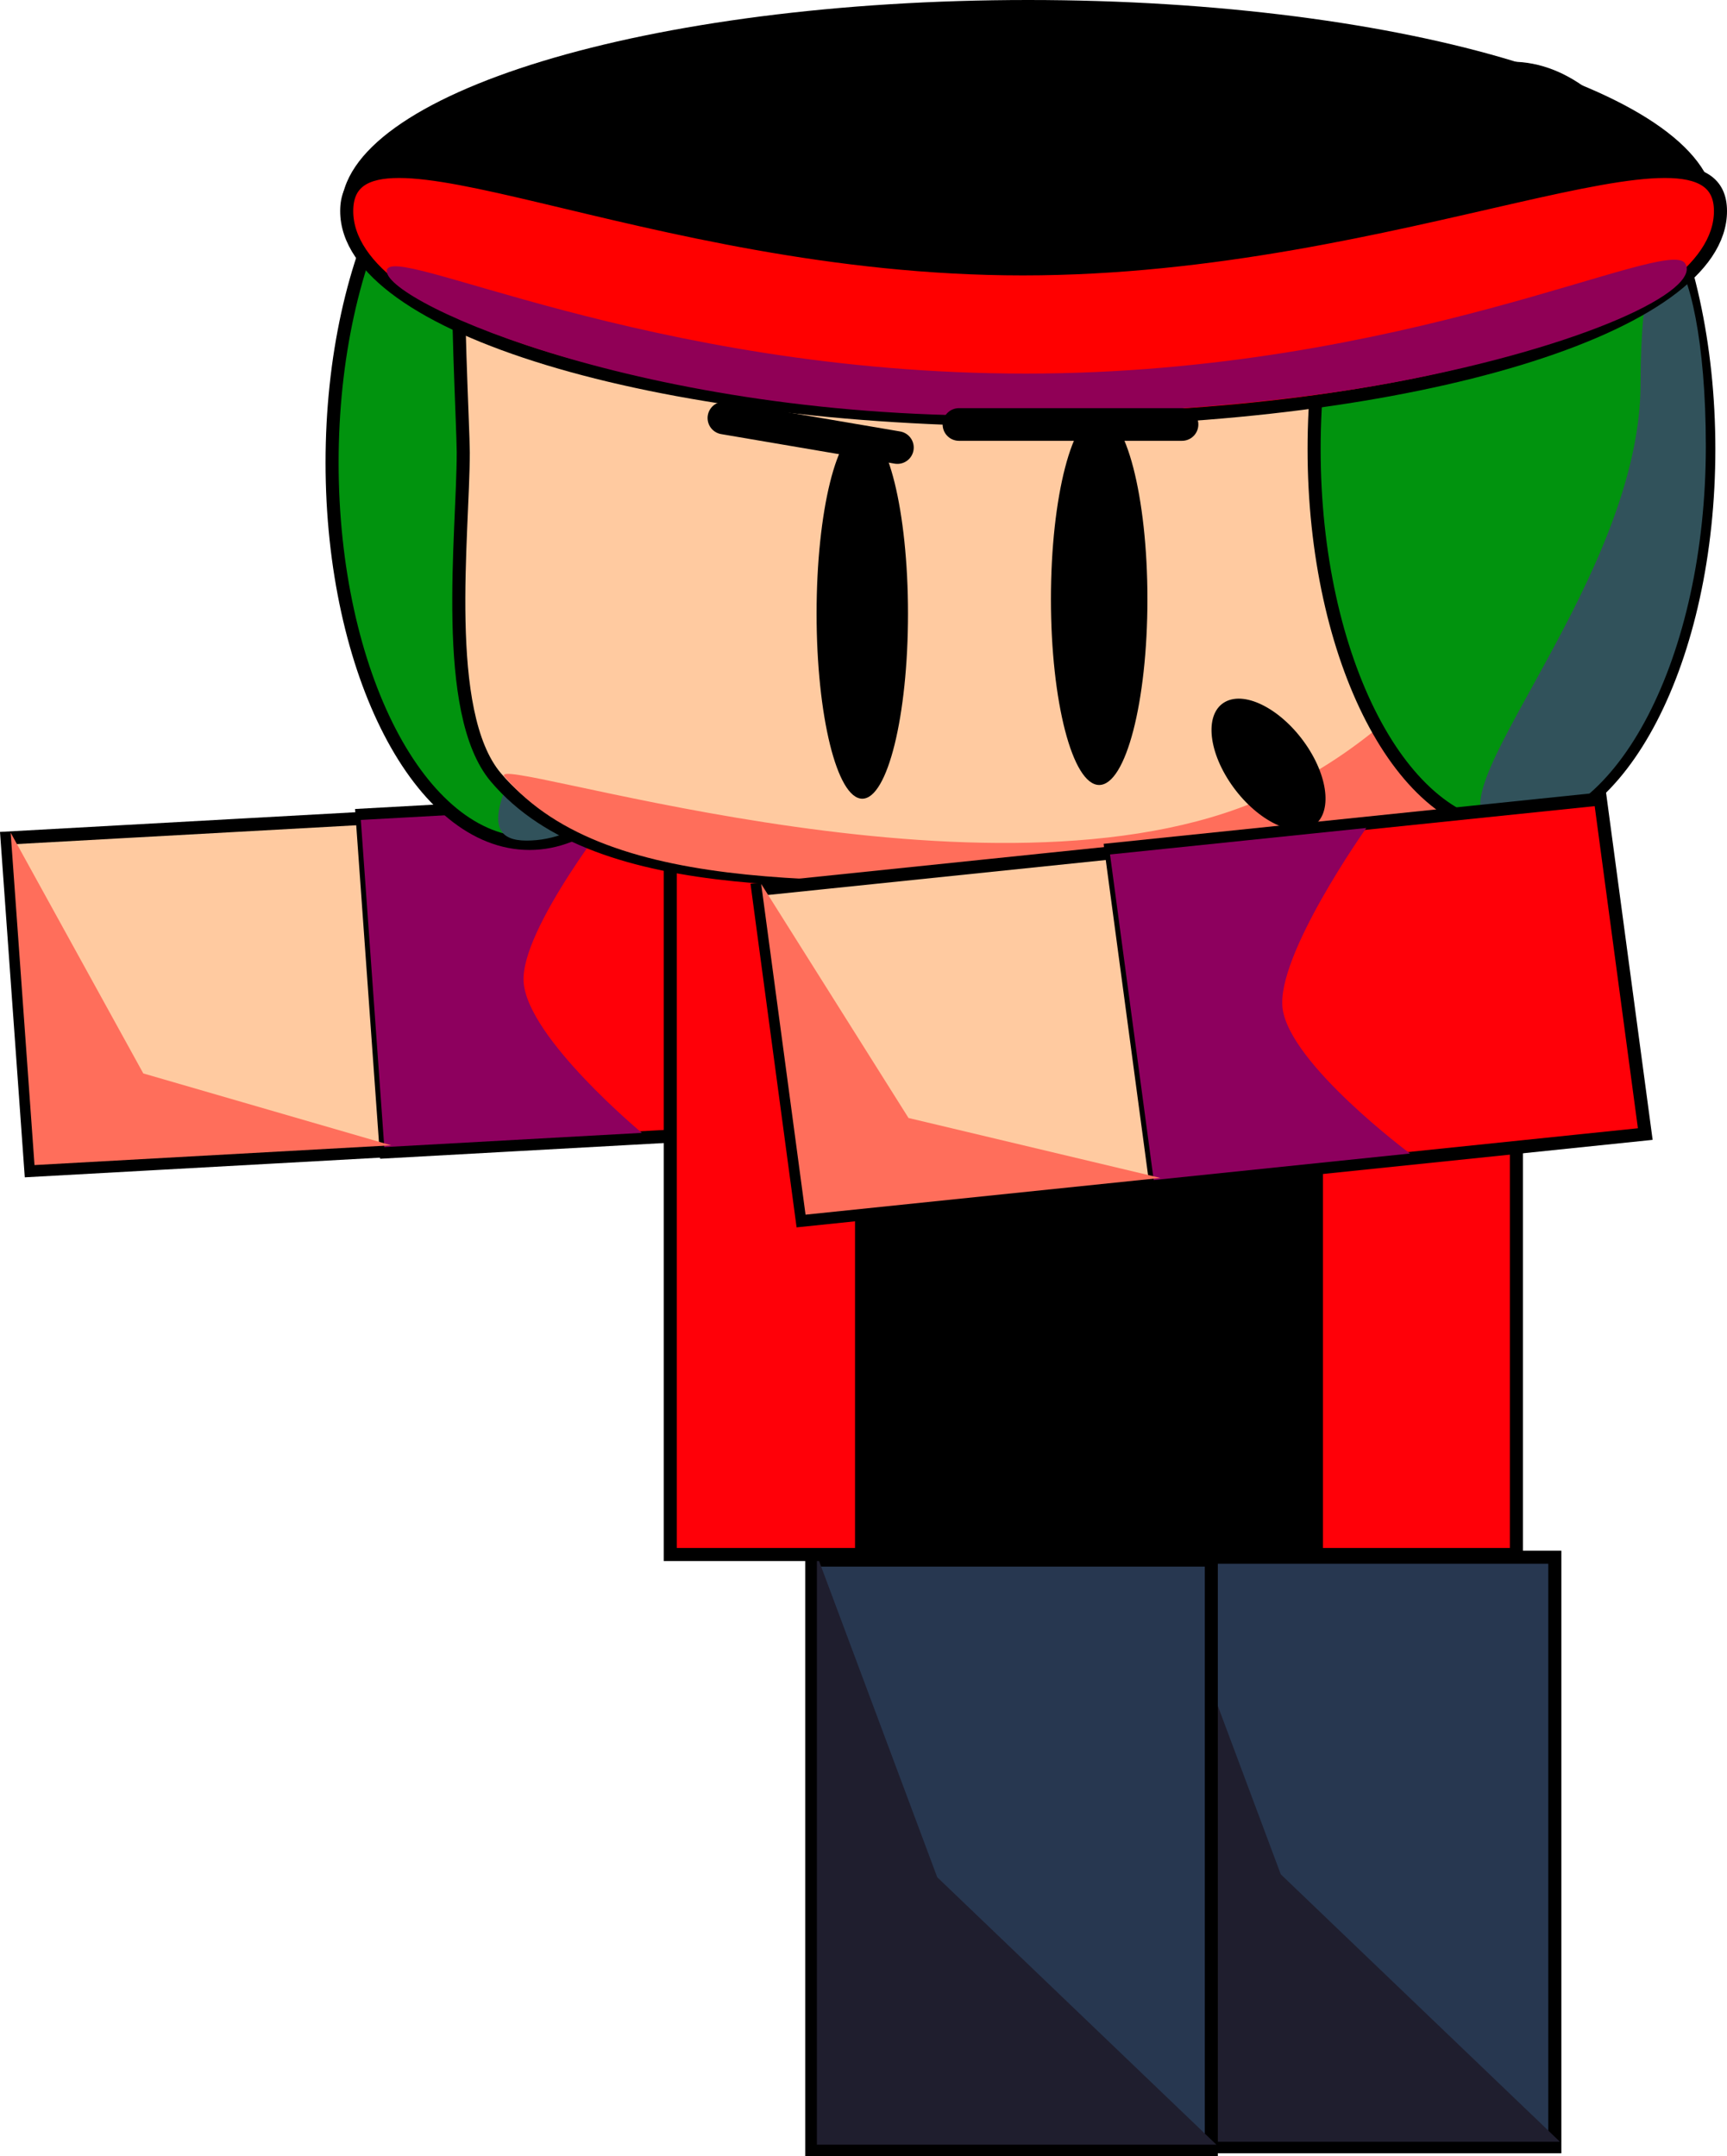 <svg version="1.1" xmlns="http://www.w3.org/2000/svg" xmlns:xlink="http://www.w3.org/1999/xlink" width="264.447" height="330.16" viewBox="0,0,264.447,330.16"><g transform="translate(-121.959,-0.418)"><g data-paper-data="{&quot;isPaintingLayer&quot;:true}" fill-rule="nonzero" stroke-linejoin="miter" stroke-miterlimit="10" stroke-dasharray="" stroke-dashoffset="0" style="mix-blend-mode: normal"><g data-paper-data="{&quot;index&quot;:null}" stroke="#000000" stroke-linecap="butt"><path d="M298.864,329.134v-90.271h61.179v90.271z" fill="#273750" stroke-width="2"/><path d="M299.651,328.377v-90.271l18.427,49.316l42.752,40.955z" fill="#1f1e2e" stroke-width="0"/></g><g data-paper-data="{&quot;index&quot;:null}" stroke="#000000" stroke-linecap="butt"><path d="M246.258,329.578v-90.271h61.179v90.271z" fill="#273750" stroke-width="2"/><path d="M247.045,328.822v-90.271l18.427,49.316l42.752,40.955z" fill="#1f1e2e" stroke-width="0"/></g><g data-paper-data="{&quot;index&quot;:null}" stroke="#000000" stroke-linecap="butt"><path d="M123.029,128.746l54.61,-3.023l3.652,50.896l-54.61,3.023z" fill="#ffcaa0" stroke-width="2"/><g><path d="M177.398,125.237l75.301,-4.168l3.699,51.56l-75.301,4.168z" fill="#ff0008" stroke-width="2"/><path d="M180.803,176.069c0,0 -1.214,-16.922 -1.816,-25.315c-0.596,-8.305 -1.778,-24.782 -1.778,-24.782l39.44,-2.183c0,0 -15.091,18.905 -14.509,27.021c0.614,8.56 18.104,23.076 18.104,23.076l-39.44,2.183z" fill="#8d005e" stroke-width="0"/></g><path d="M123.591,127.922l20.311,36.865l37.95,11.008l-54.61,3.023z" fill="#ff6e5b" stroke-width="0"/></g><g data-paper-data="{&quot;index&quot;:null}" stroke="#000000" stroke-linecap="butt"><path d="M203.031,12.942c16.69,0 30.221,26.108 30.221,58.313c0,32.205 -13.53,58.313 -30.221,58.313c-16.69,0 -30.221,-26.108 -30.221,-58.313c0,-32.205 13.53,-58.313 30.221,-58.313z" fill="#01930e" stroke-width="2"/><path d="M232.794,70.821c0,32.205 -13.53,58.313 -30.221,58.313c-16.69,0 20.227,-35.722 20.227,-67.927c0,-32.205 9.994,-22.591 9.994,9.614z" fill="#31525b" stroke-width="0"/></g><path d="M224.59,238.451v-113.801h129.566v113.801z" data-paper-data="{&quot;index&quot;:null}" fill="#ff0008" stroke="#000000" stroke-width="2" stroke-linecap="butt"/><g data-paper-data="{&quot;index&quot;:null}" fill="#000000" stroke="#000000" stroke-linecap="butt"><path d="M253.884,237.982v-111.683h69.654v111.683z" stroke-width="2"/><path d="M252.987,237.046l48.674,-50.67l20.98,-61.013v111.683z" stroke-width="0"/></g><g data-paper-data="{&quot;index&quot;:null}" stroke="#000000" stroke-linecap="butt"><path d="M374.816,69.686c0,11.103 -1.621,36.616 -8.397,45.778c-15.291,20.674 -47.753,19.693 -82.564,19.693c-32.924,0 -70.002,3.15 -85.969,-15.706c-8.396,-9.915 -4.992,-37.304 -4.992,-49.765c0,-3.486 -1.206,-26.299 -0.477,-29.638c6.834,-31.291 46.045,-35.833 91.438,-35.833c48.324,0 86.896,2.486 89.835,36.735c0.116,1.355 1.126,27.359 1.126,28.735z" fill="#ffcaa0" stroke-width="2"/><path d="M376.903,69.696c0,11.103 -1.621,36.616 -8.397,45.778c-15.291,20.674 -47.753,19.693 -82.564,19.693c-32.924,0 -70.745,3.041 -86.712,-15.815c-3.376,-3.986 71.689,21.272 114.326,4.09c54.406,-21.925 60.551,-101.94 62.221,-82.481c0.116,1.355 1.126,27.359 1.126,28.735z" fill="#ff6e5b" stroke-width="0"/></g><g data-paper-data="{&quot;index&quot;:null}" stroke="#000000" stroke-linecap="butt"><path d="M353.402,10.868c16.69,0 30.221,26.108 30.221,58.313c0,32.205 -13.53,58.313 -30.221,58.313c-16.69,0 -30.221,-26.108 -30.221,-58.313c0,-32.205 13.53,-58.313 30.221,-58.313z" fill="#01930e" stroke-width="2"/><path d="M383.165,68.747c0,32.205 -13.53,58.313 -30.221,58.313c-16.69,0 20.227,-35.722 20.227,-67.927c0,-32.205 9.994,-22.591 9.994,9.614z" fill="#31525b" stroke-width="0"/></g><g data-paper-data="{&quot;index&quot;:null}" stroke-linecap="butt"><path d="M174.219,32.396c0,-17.661 47.09,-31.978 105.178,-31.978c58.088,0 105.178,14.317 105.178,31.978c0,17.661 -47.09,31.978 -105.178,31.978c-58.088,0 -105.178,-14.317 -105.178,-31.978z" fill="#000000" stroke="none" stroke-width="NaN"/><path d="M278.597,41.589c58.088,0 106.809,-26.51 106.809,-8.849c0,17.661 -47.09,31.978 -105.178,31.978c-58.088,0 -105.178,-14.317 -105.178,-31.978c0,-17.661 45.459,8.849 103.547,8.849z" fill="#ff0000" stroke="#000000" stroke-width="2"/><path d="M279.021,57.623c58.088,0 98.228,-21.102 100.965,-16.878c2.65,4.09 -15.17,12.672 -44.196,18.156c-15.635,2.954 -34.811,4.586 -55.138,5.087c-58.088,1.433 -99.469,-17.191 -99.469,-22.051c0,-4.86 39.75,15.686 97.838,15.686z" fill="#900056" stroke="#000000" stroke-width="0"/></g><path d="M282.883,92.157c0,-15.718 3.308,-28.459 7.388,-28.459c4.08,0 7.388,12.742 7.388,28.459c0,15.718 -3.308,28.459 -7.388,28.459c-4.08,0 -7.388,-12.742 -7.388,-28.459z" data-paper-data="{&quot;index&quot;:null}" fill="#000000" stroke="none" stroke-width="0" stroke-linecap="butt"/><path d="M253.997,66.029c3.865,0 6.999,12.691 6.999,28.345c0,15.655 -3.133,28.345 -6.999,28.345c-3.865,0 -6.999,-12.691 -6.999,-28.345c0,-15.655 3.133,-28.345 6.999,-28.345z" data-paper-data="{&quot;index&quot;:null}" fill="#000000" stroke="none" stroke-width="0" stroke-linecap="butt"/><path d="M302.955,65.416h-34.156" data-paper-data="{&quot;index&quot;:null}" fill="none" stroke="#000000" stroke-width="5" stroke-linecap="round"/><path d="M259.374,68.95l-26.566,-4.524" data-paper-data="{&quot;index&quot;:null}" fill="none" stroke="#000000" stroke-width="5" stroke-linecap="round"/><path d="M321.918,114.414c3.642,5.291 4.035,10.94 0.877,12.617c-3.158,1.677 -8.671,-1.252 -12.314,-6.543c-3.642,-5.291 -4.035,-10.94 -0.877,-12.617c3.158,-1.677 8.671,1.252 12.314,6.543z" fill="#000000" stroke="none" stroke-width="0" stroke-linecap="butt"/><g data-paper-data="{&quot;index&quot;:null}" stroke="#000000" stroke-linecap="butt"><path d="M238.004,136.616l54.342,-5.624l6.795,50.647l-54.342,5.624z" fill="#ffcaa0" stroke-width="2"/><g><path d="M292.076,130.518l74.932,-7.755l6.883,51.307l-74.932,7.755z" fill="#ff0008" stroke-width="2"/><path d="M298.62,181.112c0,0 -2.259,-16.839 -3.38,-25.191c-1.109,-8.264 -3.308,-24.661 -3.308,-24.661l39.247,-4.062c0,0 -13.9,19.598 -12.816,27.674c1.143,8.518 19.504,22.178 19.504,22.178l-39.247,4.062z" fill="#8d005e" stroke-width="0"/></g><path d="M238.514,135.767l22.562,35.842l38.575,9.181l-54.342,5.624z" fill="#ff6e5b" stroke-width="0"/></g></g></g></svg>